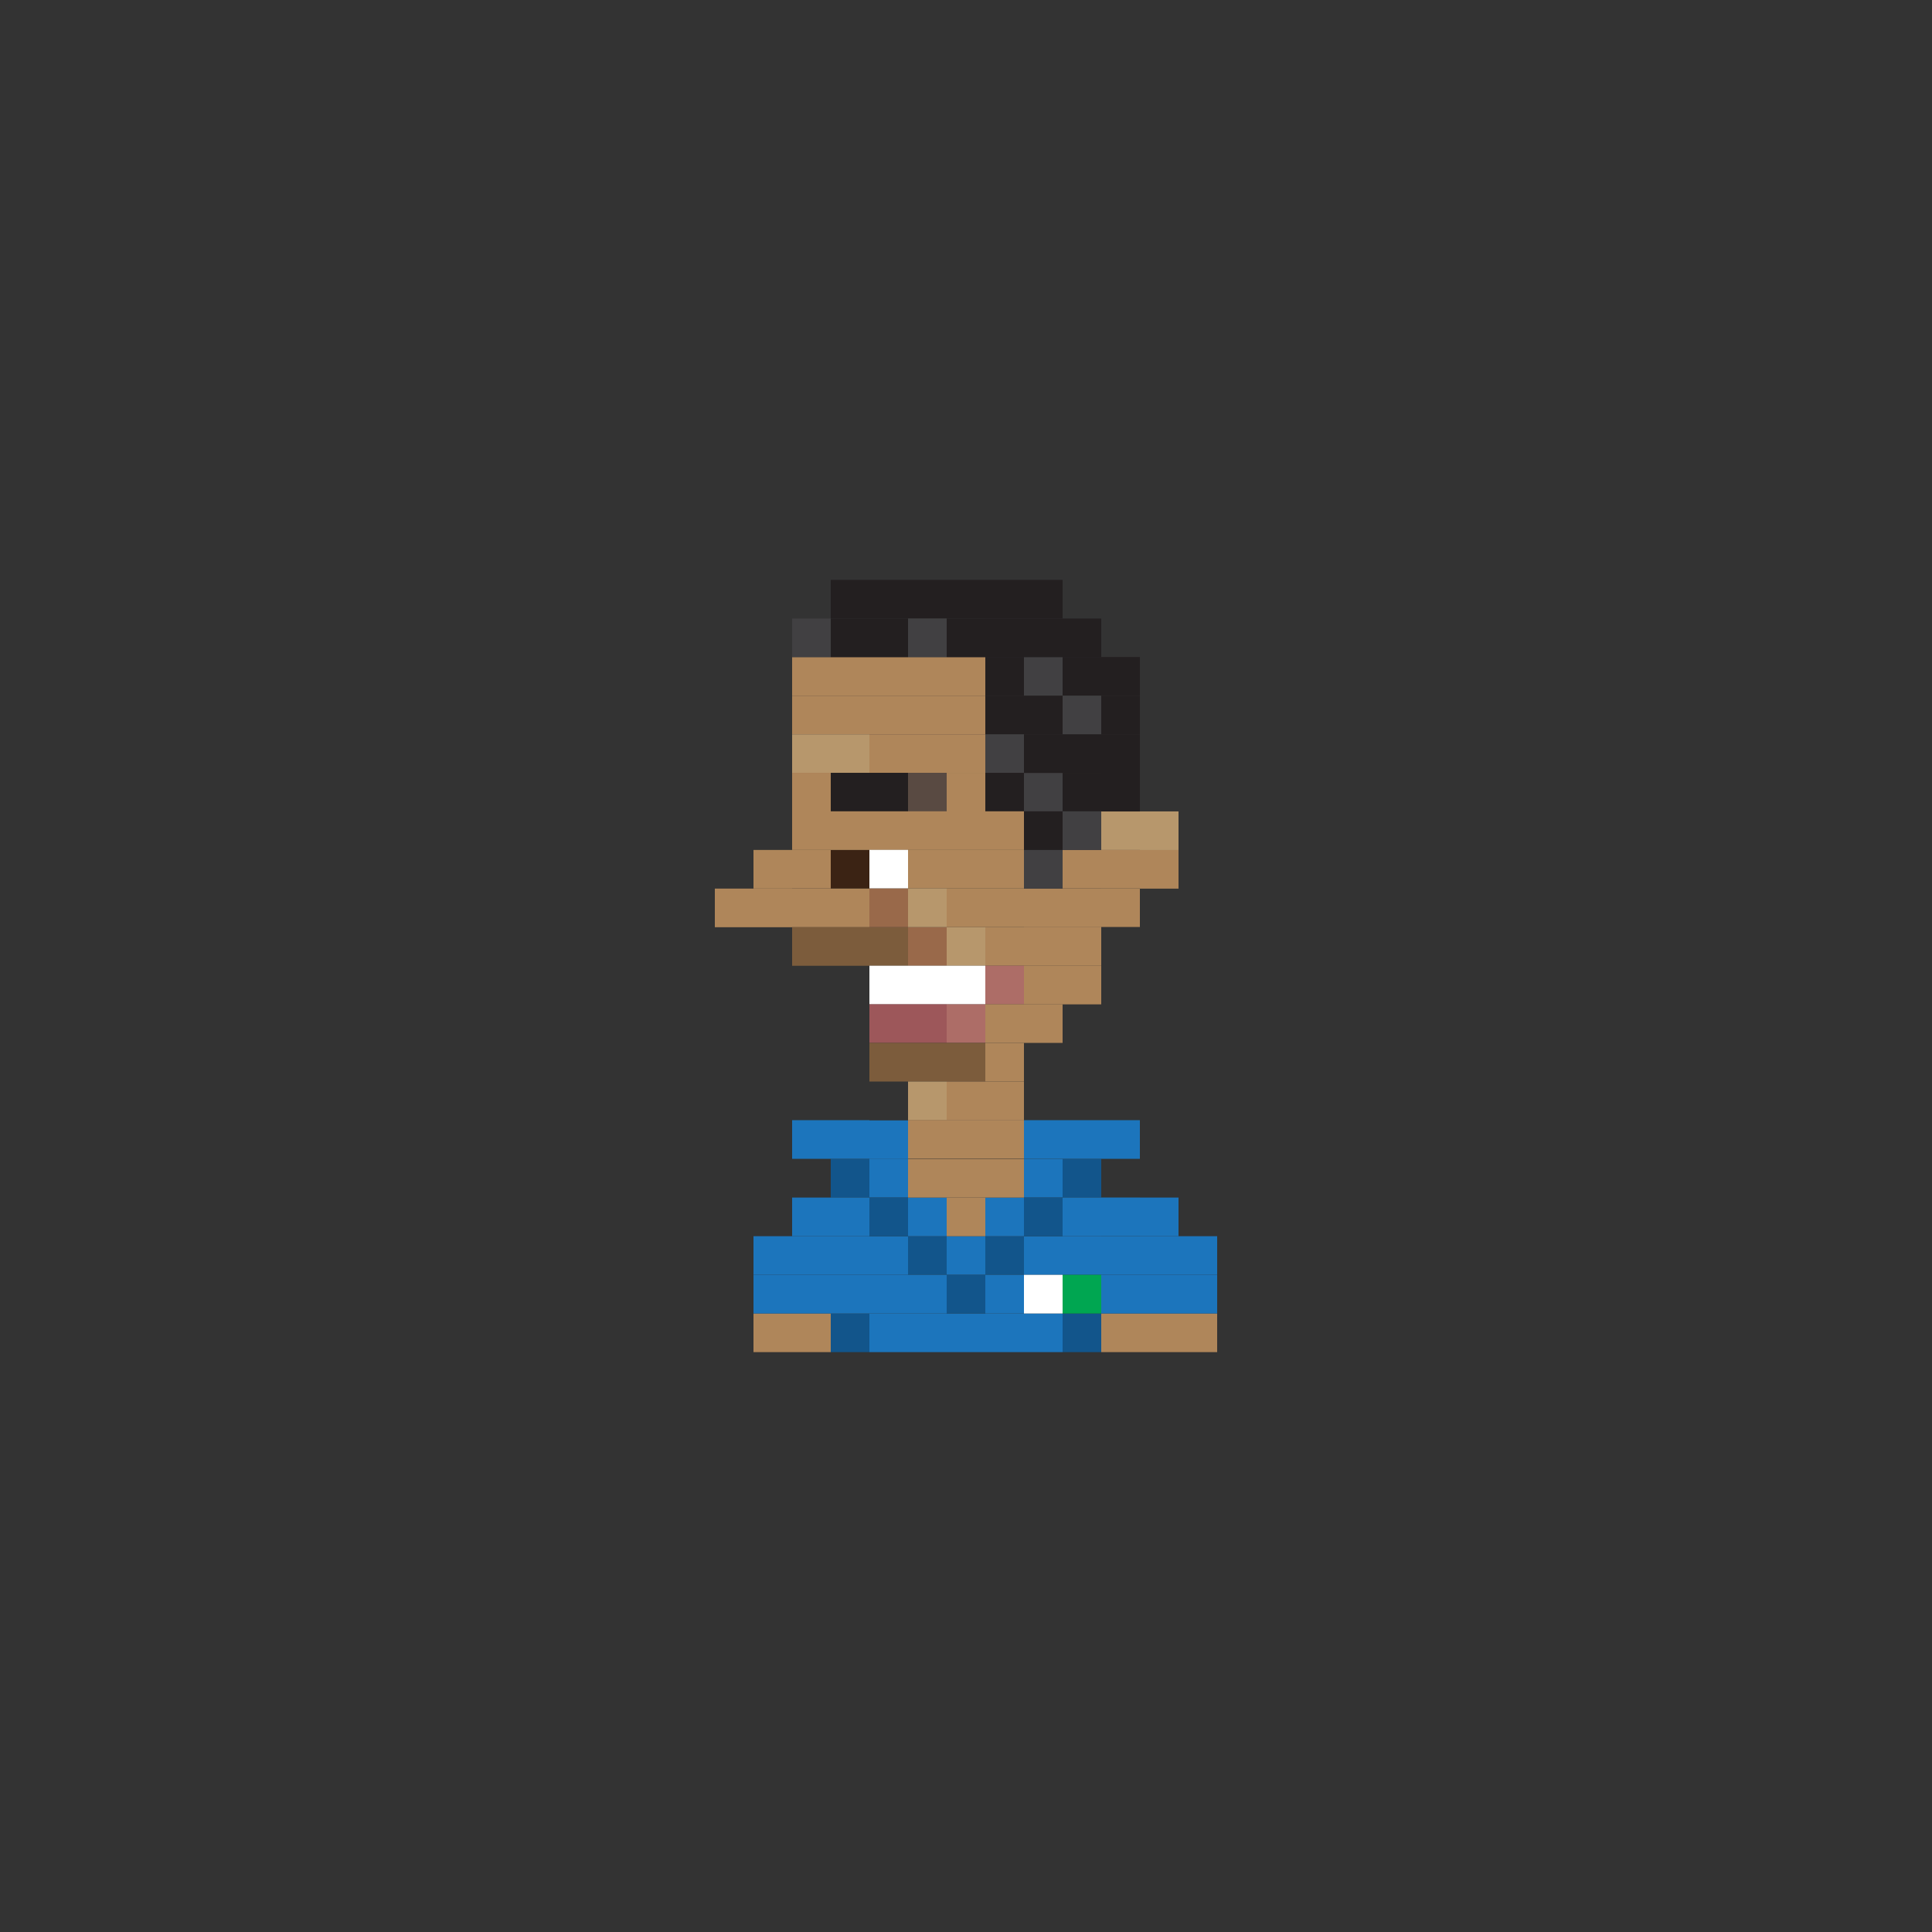 <?xml version="1.0" encoding="utf-8"?>
<!-- Generator: Adobe Illustrator 16.0.0, SVG Export Plug-In . SVG Version: 6.00 Build 0)  -->
<!DOCTYPE svg PUBLIC "-//W3C//DTD SVG 1.1//EN" "http://www.w3.org/Graphics/SVG/1.1/DTD/svg11.dtd">
<svg version="1.1" id="Layer_1" xmlns="http://www.w3.org/2000/svg" xmlns:xlink="http://www.w3.org/1999/xlink" x="0px" y="0px"
	 width="300px" height="300px" viewBox="0 0 300 300" enable-background="new 0 0 300 300" xml:space="preserve">
<rect x="0" y="0" width="300" height="300" fill="#333333" stroke="none"/>
<g>
	<rect x="159" y="179.957" fill="#1C75BC" width="6" height="6"/>
	<rect x="135" y="179.957" fill="#1C75BC" width="6" height="6"/>
	<rect x="129" y="179.957" fill="#12558B" width="6" height="6"/>
	<rect x="135" y="173.973" fill="#1C75BC" width="6" height="6"/>
	<rect x="129" y="173.941" fill="#1C75BC" width="6" height="6"/>
	<rect x="123" y="173.941" fill="#1C75BC" width="6" height="6"/>
	<rect x="165" y="179.957" fill="#12558B" width="6" height="6"/>
	<rect x="159" y="173.941" fill="#1C75BC" width="6" height="6"/>
	<rect x="165" y="173.941" fill="#1C75BC" width="6" height="6"/>
	<rect x="171" y="173.941" fill="#1C75BC" width="6" height="6"/>
	<rect x="141" y="191.957" fill="#12558B" width="6" height="6"/>
	<rect x="147" y="191.957" fill="#1C75BC" width="6" height="6"/>
	<rect x="159" y="191.957" fill="#1C75BC" width="6" height="6"/>
	<rect x="153" y="191.957" fill="#12558B" width="6" height="6"/>
	<rect x="135" y="191.957" fill="#1C75BC" width="6" height="6"/>
	<rect x="129" y="191.957" fill="#1C75BC" width="6" height="6"/>
	<rect x="123" y="191.957" fill="#1C75BC" width="6" height="6"/>
	<rect x="165" y="191.957" fill="#1C75BC" width="6" height="6"/>
	<rect x="171" y="191.957" fill="#1C75BC" width="6" height="6"/>
	<rect x="177" y="191.957" fill="#1C75BC" width="6" height="6"/>
	<rect x="183" y="191.957" fill="#1C75BC" width="6" height="6"/>
	<rect x="141" y="203.957" fill="#1C75BC" width="6" height="6"/>
	<rect x="147" y="203.957" fill="#1C75BC" width="6" height="6"/>
	<rect x="159" y="203.957" fill="#1C75BC" width="6" height="6"/>
	<rect x="153" y="203.957" fill="#1C75BC" width="6" height="6"/>
	<rect x="135" y="203.957" fill="#1C75BC" width="6" height="6"/>
	<rect x="129" y="203.957" fill="#12558B" width="6" height="6"/>
	<rect x="123" y="203.957" fill="#AF865A" width="6" height="6"/>
	<rect x="165" y="203.957" fill="#12558B" width="6" height="6"/>
	<rect x="171" y="203.957" fill="#AF865A" width="6" height="6"/>
	<rect x="177" y="203.957" fill="#AF865A" width="6" height="6"/>
	<rect x="183" y="203.957" fill="#AF865A" width="6" height="6"/>
	<rect x="141" y="185.957" fill="#1C75BC" width="6" height="6"/>
	<rect x="147" y="185.957" fill="#AF865A" width="6" height="6"/>
	<rect x="159" y="185.957" fill="#12558B" width="6" height="6"/>
	<rect x="153" y="185.957" fill="#1C75BC" width="6" height="6"/>
	<rect x="135" y="185.957" fill="#12558B" width="6" height="6"/>
	<rect x="129" y="185.957" fill="#1C75BC" width="6" height="6"/>
	<rect x="123" y="185.957" fill="#1C75BC" width="6" height="6"/>
	<rect x="165" y="185.957" fill="#1C75BC" width="6" height="6"/>
	<rect x="171" y="185.949" fill="#1C75BC" width="6" height="6"/>
	<rect x="177" y="185.957" fill="#1C75BC" width="6" height="6"/>
	<rect x="141" y="197.957" fill="#1C75BC" width="6" height="6"/>
	<rect x="147" y="197.957" fill="#12558B" width="6" height="6"/>
	<rect x="159" y="197.957" fill="#FFFFFF" width="6" height="6"/>
	<rect x="153" y="197.957" fill="#1C75BC" width="6" height="6"/>
	<rect x="135" y="197.957" fill="#1C75BC" width="6" height="6"/>
	<rect x="129" y="197.957" fill="#1C75BC" width="6" height="6"/>
	<rect x="123" y="197.957" fill="#1C75BC" width="6" height="6"/>
	<rect x="117" y="191.957" fill="#1C75BC" width="6" height="6"/>
	<rect x="117" y="203.957" fill="#AF865A" width="6" height="6"/>
	<rect x="117" y="197.957" fill="#1C75BC" width="6" height="6"/>
	<rect x="165" y="197.957" fill="#00A651" width="6" height="6"/>
	<rect x="171" y="197.957" fill="#1C75BC" width="6" height="6"/>
	<rect x="177" y="197.957" fill="#1C75BC" width="6" height="6"/>
	<rect x="183" y="197.957" fill="#1C75BC" width="6" height="6"/>
	<rect x="129" y="90.043" fill="#231F20" width="6" height="6"/>
	<rect x="135" y="90.043" fill="#231F20" width="6" height="6"/>
	<rect x="141" y="90.043" fill="#231F20" width="6" height="6"/>
	<rect x="147" y="90.043" fill="#231F20" width="6" height="6"/>
	<rect x="123" y="102.027" fill="#AF865A" width="6" height="6"/>
	<rect x="129" y="102.027" fill="#AF865A" width="6" height="6"/>
	<rect x="135" y="102.027" fill="#AF865A" width="6" height="6"/>
	<rect x="141" y="102.027" fill="#AF865A" width="6" height="6"/>
	<rect x="147" y="102.027" fill="#AF865A" width="6" height="6"/>
	<rect x="153" y="102.027" fill="#231F20" width="6" height="6"/>
	<rect x="123" y="108.027" fill="#AF865A" width="6" height="6"/>
	<rect x="129" y="108.027" fill="#AF865A" width="6" height="6"/>
	<rect x="135" y="108.027" fill="#AF865A" width="6" height="6"/>
	<rect x="141" y="108.027" fill="#AF865A" width="6" height="6"/>
	<rect x="147" y="108.027" fill="#AF865A" width="6" height="6"/>
	<rect x="153" y="108.027" fill="#231F20" width="6" height="6"/>
	<rect x="123" y="114.027" fill="#B7976C" width="6" height="6"/>
	<rect x="129" y="114.027" fill="#B7976C" width="6" height="6"/>
	<rect x="123" y="120.004" fill="#AF865A" width="6" height="6"/>
	<rect x="129" y="120.004" fill="#231F20" width="6" height="6"/>
	<rect x="123" y="131.965" fill="#AF865A" width="6" height="6"/>
	<rect x="129" y="131.965" fill="#3B2314" width="6" height="6"/>
	<rect x="123" y="137.98" fill="#AF865A" width="6" height="6"/>
	<rect x="129" y="137.98" fill="#AF865A" width="6" height="6"/>
	<rect x="123" y="143.965" fill="#7C5C3C" width="6" height="6"/>
	<rect x="117" y="137.98" fill="#AF865A" width="6" height="6"/>
	<rect x="111" y="137.98" fill="#AF865A" width="6" height="6"/>
	<rect x="117" y="131.98" fill="#AF865A" width="6" height="6"/>
	<rect x="129" y="143.965" fill="#7C5C3C" width="6" height="6"/>
	<rect x="141" y="143.965" fill="#99694A" width="6" height="6"/>
	<rect x="135" y="143.965" fill="#7C5C3C" width="6" height="6"/>
	<rect x="147" y="143.965" fill="#B7976C" width="6" height="6"/>
	<rect x="159" y="143.965" fill="#AF865A" width="6" height="6"/>
	<rect x="153" y="143.965" fill="#AF865A" width="6" height="6"/>
	<rect x="141" y="149.957" fill="#FFFFFF" width="6" height="6"/>
	<rect x="135" y="149.957" fill="#FFFFFF" width="6" height="6"/>
	<rect x="147" y="149.957" fill="#FFFFFF" width="6" height="6"/>
	<rect x="153" y="149.957" fill="#AD6D67" width="6" height="6"/>
	<rect x="141" y="155.941" fill="#9D575A" width="6" height="6"/>
	<rect x="135" y="155.941" fill="#9D575A" width="6" height="6"/>
	<rect x="147" y="155.941" fill="#AD6D67" width="6" height="6"/>
	<rect x="153" y="155.941" fill="#AF865A" width="6" height="6"/>
	<rect x="141" y="161.941" fill="#7C5C3C" width="6" height="6"/>
	<rect x="135" y="161.941" fill="#7C5C3C" width="6" height="6"/>
	<rect x="147" y="161.941" fill="#7C5C3C" width="6" height="6"/>
	<rect x="141" y="167.941" fill="#B7976C" width="6" height="6"/>
	<rect x="147" y="167.941" fill="#AF865A" width="6" height="6"/>
	<rect x="153" y="167.941" fill="#AF865A" width="6" height="6"/>
	<rect x="141" y="173.91" fill="#AF865A" width="6" height="6"/>
	<rect x="147" y="173.91" fill="#AF865A" width="6" height="6"/>
	<rect x="153" y="173.91" fill="#AF865A" width="6" height="6"/>
	<rect x="141" y="179.957" fill="#AF865A" width="6" height="6"/>
	<rect x="147" y="179.957" fill="#AF865A" width="6" height="6"/>
	<rect x="153" y="179.957" fill="#AF865A" width="6" height="6"/>
	<rect x="153" y="161.941" fill="#AF865A" width="6" height="6"/>
	<rect x="165" y="143.965" fill="#AF865A" width="6" height="6"/>
	<rect x="165" y="149.957" fill="#AF865A" width="6" height="6"/>
	<rect x="159" y="137.98" fill="#AF865A" width="6" height="6"/>
	<rect x="165" y="137.98" fill="#AF865A" width="6" height="6"/>
	<rect x="159" y="155.941" fill="#AF865A" width="6" height="6"/>
	<rect x="159" y="149.957" fill="#AF865A" width="6" height="6"/>
	<rect x="159" y="131.965" fill="#414042" width="6" height="6"/>
	<rect x="165" y="131.965" fill="#AF865A" width="6" height="6"/>
	<rect x="159" y="120.004" fill="#414042" width="6" height="6"/>
	<rect x="165" y="120.004" fill="#231F20" width="6" height="6"/>
	<rect x="171" y="137.941" fill="#AF865A" width="6" height="6"/>
	<rect x="171" y="131.949" fill="#AF865A" width="6" height="6"/>
	<rect x="135" y="114.027" fill="#AF865A" width="6" height="6"/>
	<rect x="141" y="114.027" fill="#AF865A" width="6" height="6"/>
	<rect x="147" y="114.027" fill="#AF865A" width="6" height="6"/>
	<rect x="153" y="114.027" fill="#414042" width="6" height="6"/>
	<rect x="135" y="120.004" fill="#231F20" width="6" height="6"/>
	<rect x="141" y="120.004" fill="#594A42" width="6" height="6"/>
	<rect x="147" y="120.004" fill="#AF865A" width="6" height="6"/>
	<rect x="153" y="120.004" fill="#231F20" width="6" height="6"/>
	<rect x="123" y="125.98" fill="#AF865A" width="6" height="6"/>
	<rect x="129" y="125.98" fill="#AF865A" width="6" height="6"/>
	<rect x="159" y="125.98" fill="#231F20" width="6" height="6"/>
	<rect x="165" y="125.98" fill="#414042" width="6" height="6"/>
	<rect x="135" y="125.98" fill="#AF865A" width="6" height="6"/>
	<rect x="141" y="125.98" fill="#AF865A" width="6" height="6"/>
	<rect x="147" y="125.98" fill="#AF865A" width="6" height="6"/>
	<rect x="153" y="125.98" fill="#AF865A" width="6" height="6"/>
	<rect x="135" y="131.965" fill="#FFFFFF" width="6" height="6"/>
	<rect x="141" y="131.965" fill="#AF865A" width="6" height="6"/>
	<rect x="147" y="131.965" fill="#AF865A" width="6" height="6"/>
	<rect x="153" y="131.965" fill="#AF865A" width="6" height="6"/>
	<rect x="135" y="137.965" fill="#99694A" width="6" height="6"/>
	<rect x="141" y="137.965" fill="#B7976C" width="6" height="6"/>
	<rect x="147" y="137.965" fill="#AF865A" width="6" height="6"/>
	<rect x="153" y="137.965" fill="#AF865A" width="6" height="6"/>
	<rect x="159" y="102.027" fill="#414042" width="6" height="6"/>
	<rect x="165" y="102.027" fill="#231F20" width="6" height="6"/>
	<rect x="123" y="96.043" fill="#414042" width="6" height="6"/>
	<rect x="129" y="96.043" fill="#231F20" width="6" height="6"/>
	<rect x="135" y="96.043" fill="#231F20" width="6" height="6"/>
	<rect x="141" y="96.043" fill="#414042" width="6" height="6"/>
	<rect x="147" y="96.043" fill="#231F20" width="6" height="6"/>
	<rect x="153" y="96.043" fill="#231F20" width="6" height="6"/>
	<rect x="159" y="96.043" fill="#231F20" width="6" height="6"/>
	<rect x="153" y="90.043" fill="#231F20" width="6" height="6"/>
	<rect x="159" y="90.043" fill="#231F20" width="6" height="6"/>
	<rect x="165" y="96.043" fill="#231F20" width="6" height="6"/>
	<rect x="171" y="102.027" fill="#231F20" width="6" height="6"/>
	<rect x="159" y="108.027" fill="#231F20" width="6" height="6"/>
	<rect x="165" y="108.027" fill="#414042" width="6" height="6"/>
	<rect x="159" y="114.027" fill="#231F20" width="6" height="6"/>
	<rect x="165" y="114.027" fill="#231F20" width="6" height="6"/>
	<rect x="171" y="125.98" fill="#B7976C" width="6" height="6"/>
	<rect x="171" y="108.027" fill="#231F20" width="6" height="6"/>
	<rect x="171" y="114.027" fill="#231F20" width="6" height="6"/>
	<rect x="171" y="120.004" fill="#231F20" width="6" height="6"/>
	<rect x="177" y="131.988" fill="#AF865A" width="6" height="6"/>
	<rect x="177" y="125.996" fill="#B7976C" width="6" height="6"/>
</g>
</svg>
